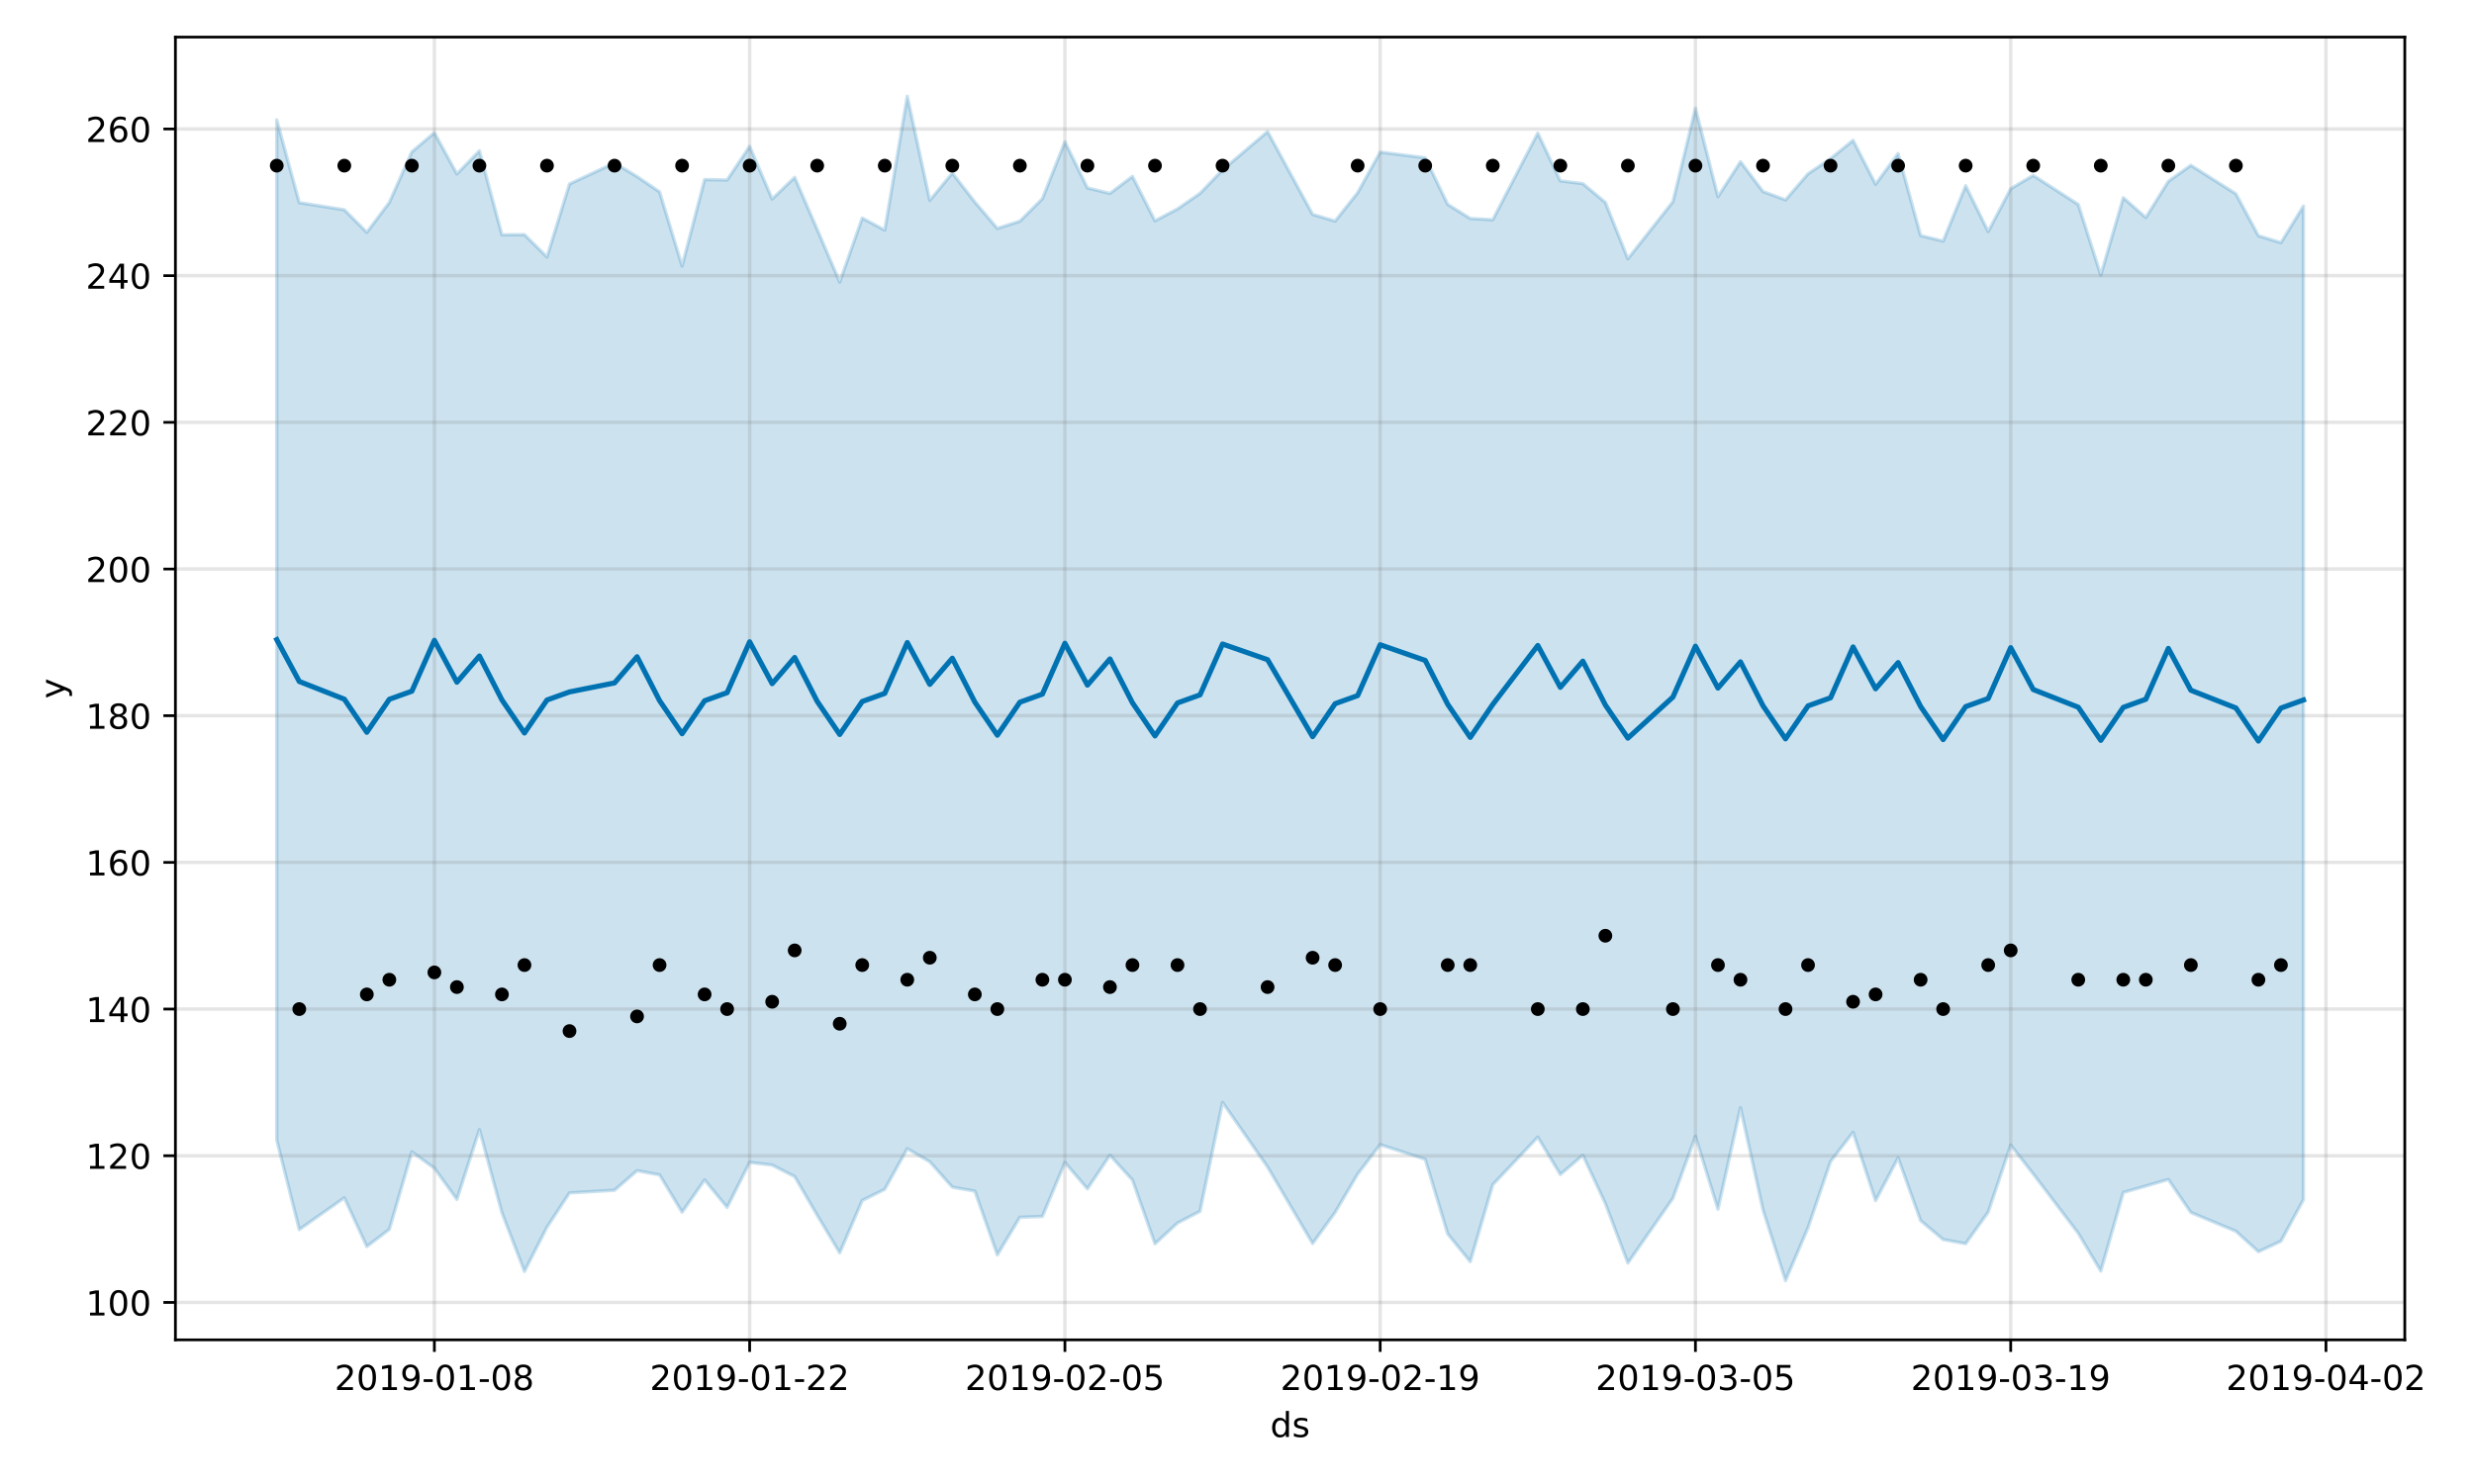<?xml version="1.0" encoding="utf-8" standalone="no"?>
<!DOCTYPE svg PUBLIC "-//W3C//DTD SVG 1.1//EN"
  "http://www.w3.org/Graphics/SVG/1.1/DTD/svg11.dtd">
<!-- Created with matplotlib (https://matplotlib.org/) -->
<svg height="432pt" version="1.1" viewBox="0 0 720 432" width="720pt" xmlns="http://www.w3.org/2000/svg" xmlns:xlink="http://www.w3.org/1999/xlink">
 <defs>
  <style type="text/css">
*{stroke-linecap:butt;stroke-linejoin:round;}
  </style>
 </defs>
 <g id="figure_1">
  <g id="patch_1">
   <path d="M 0 432 
L 720 432 
L 720 0 
L 0 0 
z
" style="fill:#ffffff;"/>
  </g>
  <g id="axes_1">
   <g id="patch_2">
    <path d="M 51.05 390.04 
L 699.857 390.04 
L 699.857 10.8 
L 51.05 10.8 
z
" style="fill:#ffffff;"/>
   </g>
   <g id="PolyCollection_1">
    <defs>
     <path d="M 80.541 -397.114 
L 80.541 -100.109 
L 87.095 -74.058 
L 100.202 -83.305 
L 106.756 -69.131 
L 113.309 -74.12 
L 119.863 -96.678 
L 126.417 -91.921 
L 132.97 -82.845 
L 139.524 -103.182 
L 146.077 -78.953 
L 152.631 -61.884 
L 159.185 -74.751 
L 165.738 -84.737 
L 178.845 -85.504 
L 185.399 -91.198 
L 191.953 -89.982 
L 198.506 -79.119 
L 205.06 -88.513 
L 211.613 -80.517 
L 218.167 -93.615 
L 224.721 -92.84 
L 231.274 -89.486 
L 237.828 -78.224 
L 244.381 -67.277 
L 250.935 -82.528 
L 257.489 -85.784 
L 264.042 -97.604 
L 270.596 -93.79 
L 277.15 -86.408 
L 283.703 -85.258 
L 290.257 -66.684 
L 296.81 -77.634 
L 303.364 -77.875 
L 309.918 -93.574 
L 316.471 -85.938 
L 323.025 -95.708 
L 329.578 -88.464 
L 336.132 -69.927 
L 342.686 -75.971 
L 349.239 -79.379 
L 355.793 -111.087 
L 368.9 -92.277 
L 382.007 -70.002 
L 388.561 -79.073 
L 395.114 -90.203 
L 401.668 -98.786 
L 414.775 -94.525 
L 421.329 -72.789 
L 427.883 -64.714 
L 434.436 -87.116 
L 447.543 -100.969 
L 454.097 -90.088 
L 460.651 -95.704 
L 467.204 -81.65 
L 473.758 -64.327 
L 486.865 -83.182 
L 493.419 -101.196 
L 499.972 -80.005 
L 506.526 -109.531 
L 513.079 -79.787 
L 519.633 -59.198 
L 526.187 -74.623 
L 532.74 -93.888 
L 539.294 -102.376 
L 545.847 -82.49 
L 552.401 -94.934 
L 558.955 -76.671 
L 565.508 -71.16 
L 572.062 -69.96 
L 578.616 -79.136 
L 585.169 -98.645 
L 591.723 -90.259 
L 604.83 -72.981 
L 611.384 -61.977 
L 617.937 -84.866 
L 624.491 -86.74 
L 631.044 -88.643 
L 637.598 -79.036 
L 650.705 -73.571 
L 657.259 -67.627 
L 663.812 -70.675 
L 670.366 -82.782 
L 670.366 -372.015 
L 670.366 -372.015 
L 663.812 -361.351 
L 657.259 -363.371 
L 650.705 -375.586 
L 637.598 -383.873 
L 631.044 -379.203 
L 624.491 -368.671 
L 617.937 -374.439 
L 611.384 -351.914 
L 604.83 -372.482 
L 591.723 -380.937 
L 585.169 -377.057 
L 578.616 -364.588 
L 572.062 -377.922 
L 565.508 -361.818 
L 558.955 -363.417 
L 552.401 -387.303 
L 545.847 -378.365 
L 539.294 -391.146 
L 532.74 -385.823 
L 526.187 -381.408 
L 519.633 -373.817 
L 513.079 -376.254 
L 506.526 -384.915 
L 499.972 -374.741 
L 493.419 -400.471 
L 486.865 -373.288 
L 473.758 -356.669 
L 467.204 -373.076 
L 460.651 -378.552 
L 454.097 -379.345 
L 447.543 -393.252 
L 434.436 -368.026 
L 427.883 -368.395 
L 421.329 -372.493 
L 414.775 -386.064 
L 401.668 -387.724 
L 395.114 -375.9 
L 388.561 -367.645 
L 382.007 -369.59 
L 368.9 -393.688 
L 355.793 -382.527 
L 349.239 -375.706 
L 342.686 -371.186 
L 336.132 -367.712 
L 329.578 -380.64 
L 323.025 -375.698 
L 316.471 -377.29 
L 309.918 -390.721 
L 303.364 -374.153 
L 296.81 -367.614 
L 290.257 -365.502 
L 283.703 -373.191 
L 277.15 -381.612 
L 270.596 -373.668 
L 264.042 -403.962 
L 257.489 -364.998 
L 250.935 -368.523 
L 244.381 -349.877 
L 237.828 -365.226 
L 231.274 -380.368 
L 224.721 -374.067 
L 218.167 -389.391 
L 211.613 -379.618 
L 205.06 -379.72 
L 198.506 -354.558 
L 191.953 -376.152 
L 185.399 -380.604 
L 178.845 -384.582 
L 165.738 -378.439 
L 159.185 -357.198 
L 152.631 -363.702 
L 146.077 -363.638 
L 139.524 -388.093 
L 132.97 -381.369 
L 126.417 -393.355 
L 119.863 -387.805 
L 113.309 -373.068 
L 106.756 -364.365 
L 100.202 -370.936 
L 87.095 -373.012 
L 80.541 -397.114 
z
" id="m742bf4ad6c" style="stroke:#0072b2;stroke-opacity:0.2;"/>
    </defs>
    <g clip-path="url(#p2f6c8bfdb1)">
     <use style="fill:#0072b2;fill-opacity:0.2;stroke:#0072b2;stroke-opacity:0.2;" x="0" xlink:href="#m742bf4ad6c" y="432"/>
    </g>
   </g>
   <g id="matplotlib.axis_1">
    <g id="xtick_1">
     <g id="line2d_1">
      <path clip-path="url(#p2f6c8bfdb1)" d="M 126.417 390.04 
L 126.417 10.8 
" style="fill:none;stroke:#808080;stroke-linecap:square;stroke-opacity:0.2;"/>
     </g>
     <g id="line2d_2">
      <defs>
       <path d="M 0 0 
L 0 3.5 
" id="md7bcc58d4e" style="stroke:#000000;stroke-width:0.8;"/>
      </defs>
      <g>
       <use style="stroke:#000000;stroke-width:0.8;" x="126.417" xlink:href="#md7bcc58d4e" y="390.04"/>
      </g>
     </g>
     <g id="text_1">
      <!-- 2019-01-08 -->
      <defs>
       <path d="M 19.188 8.297 
L 53.609 8.297 
L 53.609 0 
L 7.328 0 
L 7.328 8.297 
Q 12.938 14.109 22.625 23.891 
Q 32.328 33.688 34.812 36.531 
Q 39.547 41.844 41.422 45.531 
Q 43.312 49.219 43.312 52.781 
Q 43.312 58.594 39.234 62.25 
Q 35.156 65.922 28.609 65.922 
Q 23.969 65.922 18.812 64.312 
Q 13.672 62.703 7.812 59.422 
L 7.812 69.391 
Q 13.766 71.781 18.938 73 
Q 24.125 74.219 28.422 74.219 
Q 39.75 74.219 46.484 68.547 
Q 53.219 62.891 53.219 53.422 
Q 53.219 48.922 51.531 44.891 
Q 49.859 40.875 45.406 35.406 
Q 44.188 33.984 37.641 27.219 
Q 31.109 20.453 19.188 8.297 
z
" id="DejaVuSans-50"/>
       <path d="M 31.781 66.406 
Q 24.172 66.406 20.328 58.906 
Q 16.5 51.422 16.5 36.375 
Q 16.5 21.391 20.328 13.891 
Q 24.172 6.391 31.781 6.391 
Q 39.453 6.391 43.281 13.891 
Q 47.125 21.391 47.125 36.375 
Q 47.125 51.422 43.281 58.906 
Q 39.453 66.406 31.781 66.406 
z
M 31.781 74.219 
Q 44.047 74.219 50.516 64.516 
Q 56.984 54.828 56.984 36.375 
Q 56.984 17.969 50.516 8.266 
Q 44.047 -1.422 31.781 -1.422 
Q 19.531 -1.422 13.062 8.266 
Q 6.594 17.969 6.594 36.375 
Q 6.594 54.828 13.062 64.516 
Q 19.531 74.219 31.781 74.219 
z
" id="DejaVuSans-48"/>
       <path d="M 12.406 8.297 
L 28.516 8.297 
L 28.516 63.922 
L 10.984 60.406 
L 10.984 69.391 
L 28.422 72.906 
L 38.281 72.906 
L 38.281 8.297 
L 54.391 8.297 
L 54.391 0 
L 12.406 0 
z
" id="DejaVuSans-49"/>
       <path d="M 10.984 1.516 
L 10.984 10.5 
Q 14.703 8.734 18.5 7.812 
Q 22.312 6.891 25.984 6.891 
Q 35.75 6.891 40.891 13.453 
Q 46.047 20.016 46.781 33.406 
Q 43.953 29.203 39.594 26.953 
Q 35.25 24.703 29.984 24.703 
Q 19.047 24.703 12.672 31.312 
Q 6.297 37.938 6.297 49.422 
Q 6.297 60.641 12.938 67.422 
Q 19.578 74.219 30.609 74.219 
Q 43.266 74.219 49.922 64.516 
Q 56.594 54.828 56.594 36.375 
Q 56.594 19.141 48.406 8.859 
Q 40.234 -1.422 26.422 -1.422 
Q 22.703 -1.422 18.891 -0.688 
Q 15.094 0.047 10.984 1.516 
z
M 30.609 32.422 
Q 37.25 32.422 41.125 36.953 
Q 45.016 41.5 45.016 49.422 
Q 45.016 57.281 41.125 61.844 
Q 37.25 66.406 30.609 66.406 
Q 23.969 66.406 20.094 61.844 
Q 16.219 57.281 16.219 49.422 
Q 16.219 41.5 20.094 36.953 
Q 23.969 32.422 30.609 32.422 
z
" id="DejaVuSans-57"/>
       <path d="M 4.891 31.391 
L 31.203 31.391 
L 31.203 23.391 
L 4.891 23.391 
z
" id="DejaVuSans-45"/>
       <path d="M 31.781 34.625 
Q 24.75 34.625 20.719 30.859 
Q 16.703 27.094 16.703 20.516 
Q 16.703 13.922 20.719 10.156 
Q 24.75 6.391 31.781 6.391 
Q 38.812 6.391 42.859 10.172 
Q 46.922 13.969 46.922 20.516 
Q 46.922 27.094 42.891 30.859 
Q 38.875 34.625 31.781 34.625 
z
M 21.922 38.812 
Q 15.578 40.375 12.031 44.719 
Q 8.5 49.078 8.5 55.328 
Q 8.5 64.062 14.719 69.141 
Q 20.953 74.219 31.781 74.219 
Q 42.672 74.219 48.875 69.141 
Q 55.078 64.062 55.078 55.328 
Q 55.078 49.078 51.531 44.719 
Q 48 40.375 41.703 38.812 
Q 48.828 37.156 52.797 32.312 
Q 56.781 27.484 56.781 20.516 
Q 56.781 9.906 50.312 4.234 
Q 43.844 -1.422 31.781 -1.422 
Q 19.734 -1.422 13.25 4.234 
Q 6.781 9.906 6.781 20.516 
Q 6.781 27.484 10.781 32.312 
Q 14.797 37.156 21.922 38.812 
z
M 18.312 54.391 
Q 18.312 48.734 21.844 45.562 
Q 25.391 42.391 31.781 42.391 
Q 38.141 42.391 41.719 45.562 
Q 45.312 48.734 45.312 54.391 
Q 45.312 60.062 41.719 63.234 
Q 38.141 66.406 31.781 66.406 
Q 25.391 66.406 21.844 63.234 
Q 18.312 60.062 18.312 54.391 
z
" id="DejaVuSans-56"/>
      </defs>
      <g transform="translate(97.359 404.638)scale(0.1 -0.1)">
       <use xlink:href="#DejaVuSans-50"/>
       <use x="63.623" xlink:href="#DejaVuSans-48"/>
       <use x="127.246" xlink:href="#DejaVuSans-49"/>
       <use x="190.869" xlink:href="#DejaVuSans-57"/>
       <use x="254.492" xlink:href="#DejaVuSans-45"/>
       <use x="290.576" xlink:href="#DejaVuSans-48"/>
       <use x="354.199" xlink:href="#DejaVuSans-49"/>
       <use x="417.822" xlink:href="#DejaVuSans-45"/>
       <use x="453.906" xlink:href="#DejaVuSans-48"/>
       <use x="517.529" xlink:href="#DejaVuSans-56"/>
      </g>
     </g>
    </g>
    <g id="xtick_2">
     <g id="line2d_3">
      <path clip-path="url(#p2f6c8bfdb1)" d="M 218.167 390.04 
L 218.167 10.8 
" style="fill:none;stroke:#808080;stroke-linecap:square;stroke-opacity:0.2;"/>
     </g>
     <g id="line2d_4">
      <g>
       <use style="stroke:#000000;stroke-width:0.8;" x="218.167" xlink:href="#md7bcc58d4e" y="390.04"/>
      </g>
     </g>
     <g id="text_2">
      <!-- 2019-01-22 -->
      <g transform="translate(189.109 404.638)scale(0.1 -0.1)">
       <use xlink:href="#DejaVuSans-50"/>
       <use x="63.623" xlink:href="#DejaVuSans-48"/>
       <use x="127.246" xlink:href="#DejaVuSans-49"/>
       <use x="190.869" xlink:href="#DejaVuSans-57"/>
       <use x="254.492" xlink:href="#DejaVuSans-45"/>
       <use x="290.576" xlink:href="#DejaVuSans-48"/>
       <use x="354.199" xlink:href="#DejaVuSans-49"/>
       <use x="417.822" xlink:href="#DejaVuSans-45"/>
       <use x="453.906" xlink:href="#DejaVuSans-50"/>
       <use x="517.529" xlink:href="#DejaVuSans-50"/>
      </g>
     </g>
    </g>
    <g id="xtick_3">
     <g id="line2d_5">
      <path clip-path="url(#p2f6c8bfdb1)" d="M 309.918 390.04 
L 309.918 10.8 
" style="fill:none;stroke:#808080;stroke-linecap:square;stroke-opacity:0.2;"/>
     </g>
     <g id="line2d_6">
      <g>
       <use style="stroke:#000000;stroke-width:0.8;" x="309.918" xlink:href="#md7bcc58d4e" y="390.04"/>
      </g>
     </g>
     <g id="text_3">
      <!-- 2019-02-05 -->
      <defs>
       <path d="M 10.797 72.906 
L 49.516 72.906 
L 49.516 64.594 
L 19.828 64.594 
L 19.828 46.734 
Q 21.969 47.469 24.109 47.828 
Q 26.266 48.188 28.422 48.188 
Q 40.625 48.188 47.75 41.5 
Q 54.891 34.812 54.891 23.391 
Q 54.891 11.625 47.562 5.094 
Q 40.234 -1.422 26.906 -1.422 
Q 22.312 -1.422 17.547 -0.641 
Q 12.797 0.141 7.719 1.703 
L 7.719 11.625 
Q 12.109 9.234 16.797 8.062 
Q 21.484 6.891 26.703 6.891 
Q 35.156 6.891 40.078 11.328 
Q 45.016 15.766 45.016 23.391 
Q 45.016 31 40.078 35.438 
Q 35.156 39.891 26.703 39.891 
Q 22.75 39.891 18.812 39.016 
Q 14.891 38.141 10.797 36.281 
z
" id="DejaVuSans-53"/>
      </defs>
      <g transform="translate(280.86 404.638)scale(0.1 -0.1)">
       <use xlink:href="#DejaVuSans-50"/>
       <use x="63.623" xlink:href="#DejaVuSans-48"/>
       <use x="127.246" xlink:href="#DejaVuSans-49"/>
       <use x="190.869" xlink:href="#DejaVuSans-57"/>
       <use x="254.492" xlink:href="#DejaVuSans-45"/>
       <use x="290.576" xlink:href="#DejaVuSans-48"/>
       <use x="354.199" xlink:href="#DejaVuSans-50"/>
       <use x="417.822" xlink:href="#DejaVuSans-45"/>
       <use x="453.906" xlink:href="#DejaVuSans-48"/>
       <use x="517.529" xlink:href="#DejaVuSans-53"/>
      </g>
     </g>
    </g>
    <g id="xtick_4">
     <g id="line2d_7">
      <path clip-path="url(#p2f6c8bfdb1)" d="M 401.668 390.04 
L 401.668 10.8 
" style="fill:none;stroke:#808080;stroke-linecap:square;stroke-opacity:0.2;"/>
     </g>
     <g id="line2d_8">
      <g>
       <use style="stroke:#000000;stroke-width:0.8;" x="401.668" xlink:href="#md7bcc58d4e" y="390.04"/>
      </g>
     </g>
     <g id="text_4">
      <!-- 2019-02-19 -->
      <g transform="translate(372.61 404.638)scale(0.1 -0.1)">
       <use xlink:href="#DejaVuSans-50"/>
       <use x="63.623" xlink:href="#DejaVuSans-48"/>
       <use x="127.246" xlink:href="#DejaVuSans-49"/>
       <use x="190.869" xlink:href="#DejaVuSans-57"/>
       <use x="254.492" xlink:href="#DejaVuSans-45"/>
       <use x="290.576" xlink:href="#DejaVuSans-48"/>
       <use x="354.199" xlink:href="#DejaVuSans-50"/>
       <use x="417.822" xlink:href="#DejaVuSans-45"/>
       <use x="453.906" xlink:href="#DejaVuSans-49"/>
       <use x="517.529" xlink:href="#DejaVuSans-57"/>
      </g>
     </g>
    </g>
    <g id="xtick_5">
     <g id="line2d_9">
      <path clip-path="url(#p2f6c8bfdb1)" d="M 493.419 390.04 
L 493.419 10.8 
" style="fill:none;stroke:#808080;stroke-linecap:square;stroke-opacity:0.2;"/>
     </g>
     <g id="line2d_10">
      <g>
       <use style="stroke:#000000;stroke-width:0.8;" x="493.419" xlink:href="#md7bcc58d4e" y="390.04"/>
      </g>
     </g>
     <g id="text_5">
      <!-- 2019-03-05 -->
      <defs>
       <path d="M 40.578 39.312 
Q 47.656 37.797 51.625 33 
Q 55.609 28.219 55.609 21.188 
Q 55.609 10.406 48.188 4.484 
Q 40.766 -1.422 27.094 -1.422 
Q 22.516 -1.422 17.656 -0.516 
Q 12.797 0.391 7.625 2.203 
L 7.625 11.719 
Q 11.719 9.328 16.594 8.109 
Q 21.484 6.891 26.812 6.891 
Q 36.078 6.891 40.938 10.547 
Q 45.797 14.203 45.797 21.188 
Q 45.797 27.641 41.281 31.266 
Q 36.766 34.906 28.719 34.906 
L 20.219 34.906 
L 20.219 43.016 
L 29.109 43.016 
Q 36.375 43.016 40.234 45.922 
Q 44.094 48.828 44.094 54.297 
Q 44.094 59.906 40.109 62.906 
Q 36.141 65.922 28.719 65.922 
Q 24.656 65.922 20.016 65.031 
Q 15.375 64.156 9.812 62.312 
L 9.812 71.094 
Q 15.438 72.656 20.344 73.438 
Q 25.25 74.219 29.594 74.219 
Q 40.828 74.219 47.359 69.109 
Q 53.906 64.016 53.906 55.328 
Q 53.906 49.266 50.438 45.094 
Q 46.969 40.922 40.578 39.312 
z
" id="DejaVuSans-51"/>
      </defs>
      <g transform="translate(464.361 404.638)scale(0.1 -0.1)">
       <use xlink:href="#DejaVuSans-50"/>
       <use x="63.623" xlink:href="#DejaVuSans-48"/>
       <use x="127.246" xlink:href="#DejaVuSans-49"/>
       <use x="190.869" xlink:href="#DejaVuSans-57"/>
       <use x="254.492" xlink:href="#DejaVuSans-45"/>
       <use x="290.576" xlink:href="#DejaVuSans-48"/>
       <use x="354.199" xlink:href="#DejaVuSans-51"/>
       <use x="417.822" xlink:href="#DejaVuSans-45"/>
       <use x="453.906" xlink:href="#DejaVuSans-48"/>
       <use x="517.529" xlink:href="#DejaVuSans-53"/>
      </g>
     </g>
    </g>
    <g id="xtick_6">
     <g id="line2d_11">
      <path clip-path="url(#p2f6c8bfdb1)" d="M 585.169 390.04 
L 585.169 10.8 
" style="fill:none;stroke:#808080;stroke-linecap:square;stroke-opacity:0.2;"/>
     </g>
     <g id="line2d_12">
      <g>
       <use style="stroke:#000000;stroke-width:0.8;" x="585.169" xlink:href="#md7bcc58d4e" y="390.04"/>
      </g>
     </g>
     <g id="text_6">
      <!-- 2019-03-19 -->
      <g transform="translate(556.111 404.638)scale(0.1 -0.1)">
       <use xlink:href="#DejaVuSans-50"/>
       <use x="63.623" xlink:href="#DejaVuSans-48"/>
       <use x="127.246" xlink:href="#DejaVuSans-49"/>
       <use x="190.869" xlink:href="#DejaVuSans-57"/>
       <use x="254.492" xlink:href="#DejaVuSans-45"/>
       <use x="290.576" xlink:href="#DejaVuSans-48"/>
       <use x="354.199" xlink:href="#DejaVuSans-51"/>
       <use x="417.822" xlink:href="#DejaVuSans-45"/>
       <use x="453.906" xlink:href="#DejaVuSans-49"/>
       <use x="517.529" xlink:href="#DejaVuSans-57"/>
      </g>
     </g>
    </g>
    <g id="xtick_7">
     <g id="line2d_13">
      <path clip-path="url(#p2f6c8bfdb1)" d="M 676.92 390.04 
L 676.92 10.8 
" style="fill:none;stroke:#808080;stroke-linecap:square;stroke-opacity:0.2;"/>
     </g>
     <g id="line2d_14">
      <g>
       <use style="stroke:#000000;stroke-width:0.8;" x="676.92" xlink:href="#md7bcc58d4e" y="390.04"/>
      </g>
     </g>
     <g id="text_7">
      <!-- 2019-04-02 -->
      <defs>
       <path d="M 37.797 64.312 
L 12.891 25.391 
L 37.797 25.391 
z
M 35.203 72.906 
L 47.609 72.906 
L 47.609 25.391 
L 58.016 25.391 
L 58.016 17.188 
L 47.609 17.188 
L 47.609 0 
L 37.797 0 
L 37.797 17.188 
L 4.891 17.188 
L 4.891 26.703 
z
" id="DejaVuSans-52"/>
      </defs>
      <g transform="translate(647.862 404.638)scale(0.1 -0.1)">
       <use xlink:href="#DejaVuSans-50"/>
       <use x="63.623" xlink:href="#DejaVuSans-48"/>
       <use x="127.246" xlink:href="#DejaVuSans-49"/>
       <use x="190.869" xlink:href="#DejaVuSans-57"/>
       <use x="254.492" xlink:href="#DejaVuSans-45"/>
       <use x="290.576" xlink:href="#DejaVuSans-48"/>
       <use x="354.199" xlink:href="#DejaVuSans-52"/>
       <use x="417.822" xlink:href="#DejaVuSans-45"/>
       <use x="453.906" xlink:href="#DejaVuSans-48"/>
       <use x="517.529" xlink:href="#DejaVuSans-50"/>
      </g>
     </g>
    </g>
    <g id="text_8">
     <!-- ds -->
     <defs>
      <path d="M 45.406 46.391 
L 45.406 75.984 
L 54.391 75.984 
L 54.391 0 
L 45.406 0 
L 45.406 8.203 
Q 42.578 3.328 38.25 0.953 
Q 33.938 -1.422 27.875 -1.422 
Q 17.969 -1.422 11.734 6.484 
Q 5.516 14.406 5.516 27.297 
Q 5.516 40.188 11.734 48.094 
Q 17.969 56 27.875 56 
Q 33.938 56 38.25 53.625 
Q 42.578 51.266 45.406 46.391 
z
M 14.797 27.297 
Q 14.797 17.391 18.875 11.75 
Q 22.953 6.109 30.078 6.109 
Q 37.203 6.109 41.297 11.75 
Q 45.406 17.391 45.406 27.297 
Q 45.406 37.203 41.297 42.844 
Q 37.203 48.484 30.078 48.484 
Q 22.953 48.484 18.875 42.844 
Q 14.797 37.203 14.797 27.297 
z
" id="DejaVuSans-100"/>
      <path d="M 44.281 53.078 
L 44.281 44.578 
Q 40.484 46.531 36.375 47.5 
Q 32.281 48.484 27.875 48.484 
Q 21.188 48.484 17.844 46.438 
Q 14.5 44.391 14.5 40.281 
Q 14.5 37.156 16.891 35.375 
Q 19.281 33.594 26.516 31.984 
L 29.594 31.297 
Q 39.156 29.25 43.188 25.516 
Q 47.219 21.781 47.219 15.094 
Q 47.219 7.469 41.188 3.016 
Q 35.156 -1.422 24.609 -1.422 
Q 20.219 -1.422 15.453 -0.562 
Q 10.688 0.297 5.422 2 
L 5.422 11.281 
Q 10.406 8.688 15.234 7.391 
Q 20.062 6.109 24.812 6.109 
Q 31.156 6.109 34.562 8.281 
Q 37.984 10.453 37.984 14.406 
Q 37.984 18.062 35.516 20.016 
Q 33.062 21.969 24.703 23.781 
L 21.578 24.516 
Q 13.234 26.266 9.516 29.906 
Q 5.812 33.547 5.812 39.891 
Q 5.812 47.609 11.281 51.797 
Q 16.75 56 26.812 56 
Q 31.781 56 36.172 55.266 
Q 40.578 54.547 44.281 53.078 
z
" id="DejaVuSans-115"/>
     </defs>
     <g transform="translate(369.675 418.317)scale(0.1 -0.1)">
      <use xlink:href="#DejaVuSans-100"/>
      <use x="63.477" xlink:href="#DejaVuSans-115"/>
     </g>
    </g>
   </g>
   <g id="matplotlib.axis_2">
    <g id="ytick_1">
     <g id="line2d_15">
      <path clip-path="url(#p2f6c8bfdb1)" d="M 51.05 379.147 
L 699.857 379.147 
" style="fill:none;stroke:#808080;stroke-linecap:square;stroke-opacity:0.2;"/>
     </g>
     <g id="line2d_16">
      <defs>
       <path d="M 0 0 
L -3.5 0 
" id="m6a8668f7f8" style="stroke:#000000;stroke-width:0.8;"/>
      </defs>
      <g>
       <use style="stroke:#000000;stroke-width:0.8;" x="51.05" xlink:href="#m6a8668f7f8" y="379.147"/>
      </g>
     </g>
     <g id="text_9">
      <!-- 100 -->
      <g transform="translate(24.962 382.946)scale(0.1 -0.1)">
       <use xlink:href="#DejaVuSans-49"/>
       <use x="63.623" xlink:href="#DejaVuSans-48"/>
       <use x="127.246" xlink:href="#DejaVuSans-48"/>
      </g>
     </g>
    </g>
    <g id="ytick_2">
     <g id="line2d_17">
      <path clip-path="url(#p2f6c8bfdb1)" d="M 51.05 336.447 
L 699.857 336.447 
" style="fill:none;stroke:#808080;stroke-linecap:square;stroke-opacity:0.2;"/>
     </g>
     <g id="line2d_18">
      <g>
       <use style="stroke:#000000;stroke-width:0.8;" x="51.05" xlink:href="#m6a8668f7f8" y="336.447"/>
      </g>
     </g>
     <g id="text_10">
      <!-- 120 -->
      <g transform="translate(24.962 340.246)scale(0.1 -0.1)">
       <use xlink:href="#DejaVuSans-49"/>
       <use x="63.623" xlink:href="#DejaVuSans-50"/>
       <use x="127.246" xlink:href="#DejaVuSans-48"/>
      </g>
     </g>
    </g>
    <g id="ytick_3">
     <g id="line2d_19">
      <path clip-path="url(#p2f6c8bfdb1)" d="M 51.05 293.747 
L 699.857 293.747 
" style="fill:none;stroke:#808080;stroke-linecap:square;stroke-opacity:0.2;"/>
     </g>
     <g id="line2d_20">
      <g>
       <use style="stroke:#000000;stroke-width:0.8;" x="51.05" xlink:href="#m6a8668f7f8" y="293.747"/>
      </g>
     </g>
     <g id="text_11">
      <!-- 140 -->
      <g transform="translate(24.962 297.546)scale(0.1 -0.1)">
       <use xlink:href="#DejaVuSans-49"/>
       <use x="63.623" xlink:href="#DejaVuSans-52"/>
       <use x="127.246" xlink:href="#DejaVuSans-48"/>
      </g>
     </g>
    </g>
    <g id="ytick_4">
     <g id="line2d_21">
      <path clip-path="url(#p2f6c8bfdb1)" d="M 51.05 251.047 
L 699.857 251.047 
" style="fill:none;stroke:#808080;stroke-linecap:square;stroke-opacity:0.2;"/>
     </g>
     <g id="line2d_22">
      <g>
       <use style="stroke:#000000;stroke-width:0.8;" x="51.05" xlink:href="#m6a8668f7f8" y="251.047"/>
      </g>
     </g>
     <g id="text_12">
      <!-- 160 -->
      <defs>
       <path d="M 33.016 40.375 
Q 26.375 40.375 22.484 35.828 
Q 18.609 31.297 18.609 23.391 
Q 18.609 15.531 22.484 10.953 
Q 26.375 6.391 33.016 6.391 
Q 39.656 6.391 43.531 10.953 
Q 47.406 15.531 47.406 23.391 
Q 47.406 31.297 43.531 35.828 
Q 39.656 40.375 33.016 40.375 
z
M 52.594 71.297 
L 52.594 62.312 
Q 48.875 64.062 45.094 64.984 
Q 41.312 65.922 37.594 65.922 
Q 27.828 65.922 22.672 59.328 
Q 17.531 52.734 16.797 39.406 
Q 19.672 43.656 24.016 45.922 
Q 28.375 48.188 33.594 48.188 
Q 44.578 48.188 50.953 41.516 
Q 57.328 34.859 57.328 23.391 
Q 57.328 12.156 50.688 5.359 
Q 44.047 -1.422 33.016 -1.422 
Q 20.359 -1.422 13.672 8.266 
Q 6.984 17.969 6.984 36.375 
Q 6.984 53.656 15.188 63.938 
Q 23.391 74.219 37.203 74.219 
Q 40.922 74.219 44.703 73.484 
Q 48.484 72.75 52.594 71.297 
z
" id="DejaVuSans-54"/>
      </defs>
      <g transform="translate(24.962 254.846)scale(0.1 -0.1)">
       <use xlink:href="#DejaVuSans-49"/>
       <use x="63.623" xlink:href="#DejaVuSans-54"/>
       <use x="127.246" xlink:href="#DejaVuSans-48"/>
      </g>
     </g>
    </g>
    <g id="ytick_5">
     <g id="line2d_23">
      <path clip-path="url(#p2f6c8bfdb1)" d="M 51.05 208.346 
L 699.857 208.346 
" style="fill:none;stroke:#808080;stroke-linecap:square;stroke-opacity:0.2;"/>
     </g>
     <g id="line2d_24">
      <g>
       <use style="stroke:#000000;stroke-width:0.8;" x="51.05" xlink:href="#m6a8668f7f8" y="208.346"/>
      </g>
     </g>
     <g id="text_13">
      <!-- 180 -->
      <g transform="translate(24.962 212.146)scale(0.1 -0.1)">
       <use xlink:href="#DejaVuSans-49"/>
       <use x="63.623" xlink:href="#DejaVuSans-56"/>
       <use x="127.246" xlink:href="#DejaVuSans-48"/>
      </g>
     </g>
    </g>
    <g id="ytick_6">
     <g id="line2d_25">
      <path clip-path="url(#p2f6c8bfdb1)" d="M 51.05 165.646 
L 699.857 165.646 
" style="fill:none;stroke:#808080;stroke-linecap:square;stroke-opacity:0.2;"/>
     </g>
     <g id="line2d_26">
      <g>
       <use style="stroke:#000000;stroke-width:0.8;" x="51.05" xlink:href="#m6a8668f7f8" y="165.646"/>
      </g>
     </g>
     <g id="text_14">
      <!-- 200 -->
      <g transform="translate(24.962 169.446)scale(0.1 -0.1)">
       <use xlink:href="#DejaVuSans-50"/>
       <use x="63.623" xlink:href="#DejaVuSans-48"/>
       <use x="127.246" xlink:href="#DejaVuSans-48"/>
      </g>
     </g>
    </g>
    <g id="ytick_7">
     <g id="line2d_27">
      <path clip-path="url(#p2f6c8bfdb1)" d="M 51.05 122.946 
L 699.857 122.946 
" style="fill:none;stroke:#808080;stroke-linecap:square;stroke-opacity:0.2;"/>
     </g>
     <g id="line2d_28">
      <g>
       <use style="stroke:#000000;stroke-width:0.8;" x="51.05" xlink:href="#m6a8668f7f8" y="122.946"/>
      </g>
     </g>
     <g id="text_15">
      <!-- 220 -->
      <g transform="translate(24.962 126.746)scale(0.1 -0.1)">
       <use xlink:href="#DejaVuSans-50"/>
       <use x="63.623" xlink:href="#DejaVuSans-50"/>
       <use x="127.246" xlink:href="#DejaVuSans-48"/>
      </g>
     </g>
    </g>
    <g id="ytick_8">
     <g id="line2d_29">
      <path clip-path="url(#p2f6c8bfdb1)" d="M 51.05 80.246 
L 699.857 80.246 
" style="fill:none;stroke:#808080;stroke-linecap:square;stroke-opacity:0.2;"/>
     </g>
     <g id="line2d_30">
      <g>
       <use style="stroke:#000000;stroke-width:0.8;" x="51.05" xlink:href="#m6a8668f7f8" y="80.246"/>
      </g>
     </g>
     <g id="text_16">
      <!-- 240 -->
      <g transform="translate(24.962 84.045)scale(0.1 -0.1)">
       <use xlink:href="#DejaVuSans-50"/>
       <use x="63.623" xlink:href="#DejaVuSans-52"/>
       <use x="127.246" xlink:href="#DejaVuSans-48"/>
      </g>
     </g>
    </g>
    <g id="ytick_9">
     <g id="line2d_31">
      <path clip-path="url(#p2f6c8bfdb1)" d="M 51.05 37.546 
L 699.857 37.546 
" style="fill:none;stroke:#808080;stroke-linecap:square;stroke-opacity:0.2;"/>
     </g>
     <g id="line2d_32">
      <g>
       <use style="stroke:#000000;stroke-width:0.8;" x="51.05" xlink:href="#m6a8668f7f8" y="37.546"/>
      </g>
     </g>
     <g id="text_17">
      <!-- 260 -->
      <g transform="translate(24.962 41.345)scale(0.1 -0.1)">
       <use xlink:href="#DejaVuSans-50"/>
       <use x="63.623" xlink:href="#DejaVuSans-54"/>
       <use x="127.246" xlink:href="#DejaVuSans-48"/>
      </g>
     </g>
    </g>
    <g id="text_18">
     <!-- y -->
     <defs>
      <path d="M 32.172 -5.078 
Q 28.375 -14.844 24.75 -17.812 
Q 21.141 -20.797 15.094 -20.797 
L 7.906 -20.797 
L 7.906 -13.281 
L 13.188 -13.281 
Q 16.891 -13.281 18.938 -11.516 
Q 21 -9.766 23.484 -3.219 
L 25.094 0.875 
L 2.984 54.688 
L 12.5 54.688 
L 29.594 11.922 
L 46.688 54.688 
L 56.203 54.688 
z
" id="DejaVuSans-121"/>
     </defs>
     <g transform="translate(18.883 203.379)rotate(-90)scale(0.1 -0.1)">
      <use xlink:href="#DejaVuSans-121"/>
     </g>
    </g>
   </g>
   <g id="line2d_33">
    <defs>
     <path d="M 0 1.5 
C 0.398 1.5 0.779 1.342 1.061 1.061 
C 1.342 0.779 1.5 0.398 1.5 0 
C 1.5 -0.398 1.342 -0.779 1.061 -1.061 
C 0.779 -1.342 0.398 -1.5 0 -1.5 
C -0.398 -1.5 -0.779 -1.342 -1.061 -1.061 
C -1.342 -0.779 -1.5 -0.398 -1.5 0 
C -1.5 0.398 -1.342 0.779 -1.061 1.061 
C -0.779 1.342 -0.398 1.5 0 1.5 
z
" id="m7e0b791c18" style="stroke:#000000;"/>
    </defs>
    <g clip-path="url(#p2f6c8bfdb1)">
     <use style="stroke:#000000;" x="80.541" xlink:href="#m7e0b791c18" y="48.221"/>
     <use style="stroke:#000000;" x="87.095" xlink:href="#m7e0b791c18" y="293.747"/>
     <use style="stroke:#000000;" x="100.202" xlink:href="#m7e0b791c18" y="48.221"/>
     <use style="stroke:#000000;" x="106.756" xlink:href="#m7e0b791c18" y="289.477"/>
     <use style="stroke:#000000;" x="113.309" xlink:href="#m7e0b791c18" y="285.207"/>
     <use style="stroke:#000000;" x="119.863" xlink:href="#m7e0b791c18" y="48.221"/>
     <use style="stroke:#000000;" x="126.417" xlink:href="#m7e0b791c18" y="283.072"/>
     <use style="stroke:#000000;" x="132.97" xlink:href="#m7e0b791c18" y="287.342"/>
     <use style="stroke:#000000;" x="139.524" xlink:href="#m7e0b791c18" y="48.221"/>
     <use style="stroke:#000000;" x="146.077" xlink:href="#m7e0b791c18" y="289.477"/>
     <use style="stroke:#000000;" x="152.631" xlink:href="#m7e0b791c18" y="280.937"/>
     <use style="stroke:#000000;" x="159.185" xlink:href="#m7e0b791c18" y="48.221"/>
     <use style="stroke:#000000;" x="165.738" xlink:href="#m7e0b791c18" y="300.152"/>
     <use style="stroke:#000000;" x="178.845" xlink:href="#m7e0b791c18" y="48.221"/>
     <use style="stroke:#000000;" x="185.399" xlink:href="#m7e0b791c18" y="295.882"/>
     <use style="stroke:#000000;" x="191.953" xlink:href="#m7e0b791c18" y="280.937"/>
     <use style="stroke:#000000;" x="198.506" xlink:href="#m7e0b791c18" y="48.221"/>
     <use style="stroke:#000000;" x="205.06" xlink:href="#m7e0b791c18" y="289.477"/>
     <use style="stroke:#000000;" x="211.613" xlink:href="#m7e0b791c18" y="293.747"/>
     <use style="stroke:#000000;" x="218.167" xlink:href="#m7e0b791c18" y="48.221"/>
     <use style="stroke:#000000;" x="224.721" xlink:href="#m7e0b791c18" y="291.612"/>
     <use style="stroke:#000000;" x="231.274" xlink:href="#m7e0b791c18" y="276.667"/>
     <use style="stroke:#000000;" x="237.828" xlink:href="#m7e0b791c18" y="48.221"/>
     <use style="stroke:#000000;" x="244.381" xlink:href="#m7e0b791c18" y="298.017"/>
     <use style="stroke:#000000;" x="250.935" xlink:href="#m7e0b791c18" y="280.937"/>
     <use style="stroke:#000000;" x="257.489" xlink:href="#m7e0b791c18" y="48.221"/>
     <use style="stroke:#000000;" x="264.042" xlink:href="#m7e0b791c18" y="285.207"/>
     <use style="stroke:#000000;" x="270.596" xlink:href="#m7e0b791c18" y="278.802"/>
     <use style="stroke:#000000;" x="277.15" xlink:href="#m7e0b791c18" y="48.221"/>
     <use style="stroke:#000000;" x="283.703" xlink:href="#m7e0b791c18" y="289.477"/>
     <use style="stroke:#000000;" x="290.257" xlink:href="#m7e0b791c18" y="293.747"/>
     <use style="stroke:#000000;" x="296.81" xlink:href="#m7e0b791c18" y="48.221"/>
     <use style="stroke:#000000;" x="303.364" xlink:href="#m7e0b791c18" y="285.207"/>
     <use style="stroke:#000000;" x="309.918" xlink:href="#m7e0b791c18" y="285.207"/>
     <use style="stroke:#000000;" x="316.471" xlink:href="#m7e0b791c18" y="48.221"/>
     <use style="stroke:#000000;" x="323.025" xlink:href="#m7e0b791c18" y="287.342"/>
     <use style="stroke:#000000;" x="329.578" xlink:href="#m7e0b791c18" y="280.937"/>
     <use style="stroke:#000000;" x="336.132" xlink:href="#m7e0b791c18" y="48.221"/>
     <use style="stroke:#000000;" x="342.686" xlink:href="#m7e0b791c18" y="280.937"/>
     <use style="stroke:#000000;" x="349.239" xlink:href="#m7e0b791c18" y="293.747"/>
     <use style="stroke:#000000;" x="355.793" xlink:href="#m7e0b791c18" y="48.221"/>
     <use style="stroke:#000000;" x="368.9" xlink:href="#m7e0b791c18" y="287.342"/>
     <use style="stroke:#000000;" x="382.007" xlink:href="#m7e0b791c18" y="278.802"/>
     <use style="stroke:#000000;" x="388.561" xlink:href="#m7e0b791c18" y="280.937"/>
     <use style="stroke:#000000;" x="395.114" xlink:href="#m7e0b791c18" y="48.221"/>
     <use style="stroke:#000000;" x="401.668" xlink:href="#m7e0b791c18" y="293.747"/>
     <use style="stroke:#000000;" x="414.775" xlink:href="#m7e0b791c18" y="48.221"/>
     <use style="stroke:#000000;" x="421.329" xlink:href="#m7e0b791c18" y="280.937"/>
     <use style="stroke:#000000;" x="427.883" xlink:href="#m7e0b791c18" y="280.937"/>
     <use style="stroke:#000000;" x="434.436" xlink:href="#m7e0b791c18" y="48.221"/>
     <use style="stroke:#000000;" x="447.543" xlink:href="#m7e0b791c18" y="293.747"/>
     <use style="stroke:#000000;" x="454.097" xlink:href="#m7e0b791c18" y="48.221"/>
     <use style="stroke:#000000;" x="460.651" xlink:href="#m7e0b791c18" y="293.747"/>
     <use style="stroke:#000000;" x="467.204" xlink:href="#m7e0b791c18" y="272.397"/>
     <use style="stroke:#000000;" x="473.758" xlink:href="#m7e0b791c18" y="48.221"/>
     <use style="stroke:#000000;" x="486.865" xlink:href="#m7e0b791c18" y="293.747"/>
     <use style="stroke:#000000;" x="493.419" xlink:href="#m7e0b791c18" y="48.221"/>
     <use style="stroke:#000000;" x="499.972" xlink:href="#m7e0b791c18" y="280.937"/>
     <use style="stroke:#000000;" x="506.526" xlink:href="#m7e0b791c18" y="285.207"/>
     <use style="stroke:#000000;" x="513.079" xlink:href="#m7e0b791c18" y="48.221"/>
     <use style="stroke:#000000;" x="519.633" xlink:href="#m7e0b791c18" y="293.747"/>
     <use style="stroke:#000000;" x="526.187" xlink:href="#m7e0b791c18" y="280.937"/>
     <use style="stroke:#000000;" x="532.74" xlink:href="#m7e0b791c18" y="48.221"/>
     <use style="stroke:#000000;" x="539.294" xlink:href="#m7e0b791c18" y="291.612"/>
     <use style="stroke:#000000;" x="545.847" xlink:href="#m7e0b791c18" y="289.477"/>
     <use style="stroke:#000000;" x="552.401" xlink:href="#m7e0b791c18" y="48.221"/>
     <use style="stroke:#000000;" x="558.955" xlink:href="#m7e0b791c18" y="285.207"/>
     <use style="stroke:#000000;" x="565.508" xlink:href="#m7e0b791c18" y="293.747"/>
     <use style="stroke:#000000;" x="572.062" xlink:href="#m7e0b791c18" y="48.221"/>
     <use style="stroke:#000000;" x="578.616" xlink:href="#m7e0b791c18" y="280.937"/>
     <use style="stroke:#000000;" x="585.169" xlink:href="#m7e0b791c18" y="276.667"/>
     <use style="stroke:#000000;" x="591.723" xlink:href="#m7e0b791c18" y="48.221"/>
     <use style="stroke:#000000;" x="604.83" xlink:href="#m7e0b791c18" y="285.207"/>
     <use style="stroke:#000000;" x="611.384" xlink:href="#m7e0b791c18" y="48.221"/>
     <use style="stroke:#000000;" x="617.937" xlink:href="#m7e0b791c18" y="285.207"/>
     <use style="stroke:#000000;" x="624.491" xlink:href="#m7e0b791c18" y="285.207"/>
     <use style="stroke:#000000;" x="631.044" xlink:href="#m7e0b791c18" y="48.221"/>
     <use style="stroke:#000000;" x="637.598" xlink:href="#m7e0b791c18" y="280.937"/>
     <use style="stroke:#000000;" x="650.705" xlink:href="#m7e0b791c18" y="48.221"/>
     <use style="stroke:#000000;" x="657.259" xlink:href="#m7e0b791c18" y="285.207"/>
     <use style="stroke:#000000;" x="663.812" xlink:href="#m7e0b791c18" y="280.937"/>
    </g>
   </g>
   <g id="line2d_34">
    <path clip-path="url(#p2f6c8bfdb1)" d="M 80.541 186.195 
L 87.095 198.374 
L 100.202 203.529 
L 106.756 213.166 
L 113.309 203.564 
L 119.863 201.208 
L 126.417 186.408 
L 132.97 198.588 
L 139.524 190.969 
L 146.077 203.743 
L 152.631 213.379 
L 159.185 203.777 
L 165.738 201.421 
L 178.845 198.801 
L 185.399 191.183 
L 191.953 203.956 
L 198.506 213.593 
L 205.06 203.991 
L 211.613 201.635 
L 218.167 186.835 
L 224.721 199.015 
L 231.274 191.396 
L 237.828 204.17 
L 244.381 213.806 
L 250.935 204.204 
L 257.489 201.848 
L 264.042 187.049 
L 270.596 199.228 
L 277.15 191.61 
L 283.703 204.383 
L 290.257 214.02 
L 296.81 204.418 
L 303.364 202.062 
L 309.918 187.262 
L 316.471 199.442 
L 323.025 191.823 
L 329.578 204.597 
L 336.132 214.233 
L 342.686 204.631 
L 349.239 202.275 
L 355.793 187.476 
L 368.9 192.037 
L 382.007 214.447 
L 388.561 204.845 
L 395.114 202.489 
L 401.668 187.689 
L 414.775 192.25 
L 421.329 205.024 
L 427.883 214.66 
L 434.436 205.058 
L 447.543 187.903 
L 454.097 200.082 
L 460.651 192.464 
L 467.204 205.237 
L 473.758 214.874 
L 486.865 202.916 
L 493.419 188.116 
L 499.972 200.296 
L 506.526 192.677 
L 513.079 205.451 
L 519.633 215.087 
L 526.187 205.485 
L 532.74 203.129 
L 539.294 188.33 
L 545.847 200.509 
L 552.401 192.891 
L 558.955 205.664 
L 565.508 215.301 
L 572.062 205.699 
L 578.616 203.343 
L 585.169 188.543 
L 591.723 200.723 
L 604.83 205.878 
L 611.384 215.514 
L 617.937 205.912 
L 624.491 203.556 
L 631.044 188.757 
L 637.598 200.936 
L 650.705 206.091 
L 657.259 215.728 
L 663.812 206.126 
L 670.366 203.77 
" style="fill:none;stroke:#0072b2;stroke-linecap:square;stroke-width:1.5;"/>
   </g>
   <g id="patch_3">
    <path d="M 51.05 390.04 
L 51.05 10.8 
" style="fill:none;stroke:#000000;stroke-linecap:square;stroke-linejoin:miter;stroke-width:0.8;"/>
   </g>
   <g id="patch_4">
    <path d="M 699.857 390.04 
L 699.857 10.8 
" style="fill:none;stroke:#000000;stroke-linecap:square;stroke-linejoin:miter;stroke-width:0.8;"/>
   </g>
   <g id="patch_5">
    <path d="M 51.05 390.04 
L 699.857 390.04 
" style="fill:none;stroke:#000000;stroke-linecap:square;stroke-linejoin:miter;stroke-width:0.8;"/>
   </g>
   <g id="patch_6">
    <path d="M 51.05 10.8 
L 699.857 10.8 
" style="fill:none;stroke:#000000;stroke-linecap:square;stroke-linejoin:miter;stroke-width:0.8;"/>
   </g>
  </g>
 </g>
 <defs>
  <clipPath id="p2f6c8bfdb1">
   <rect height="379.24" width="648.807" x="51.05" y="10.8"/>
  </clipPath>
 </defs>
</svg>
